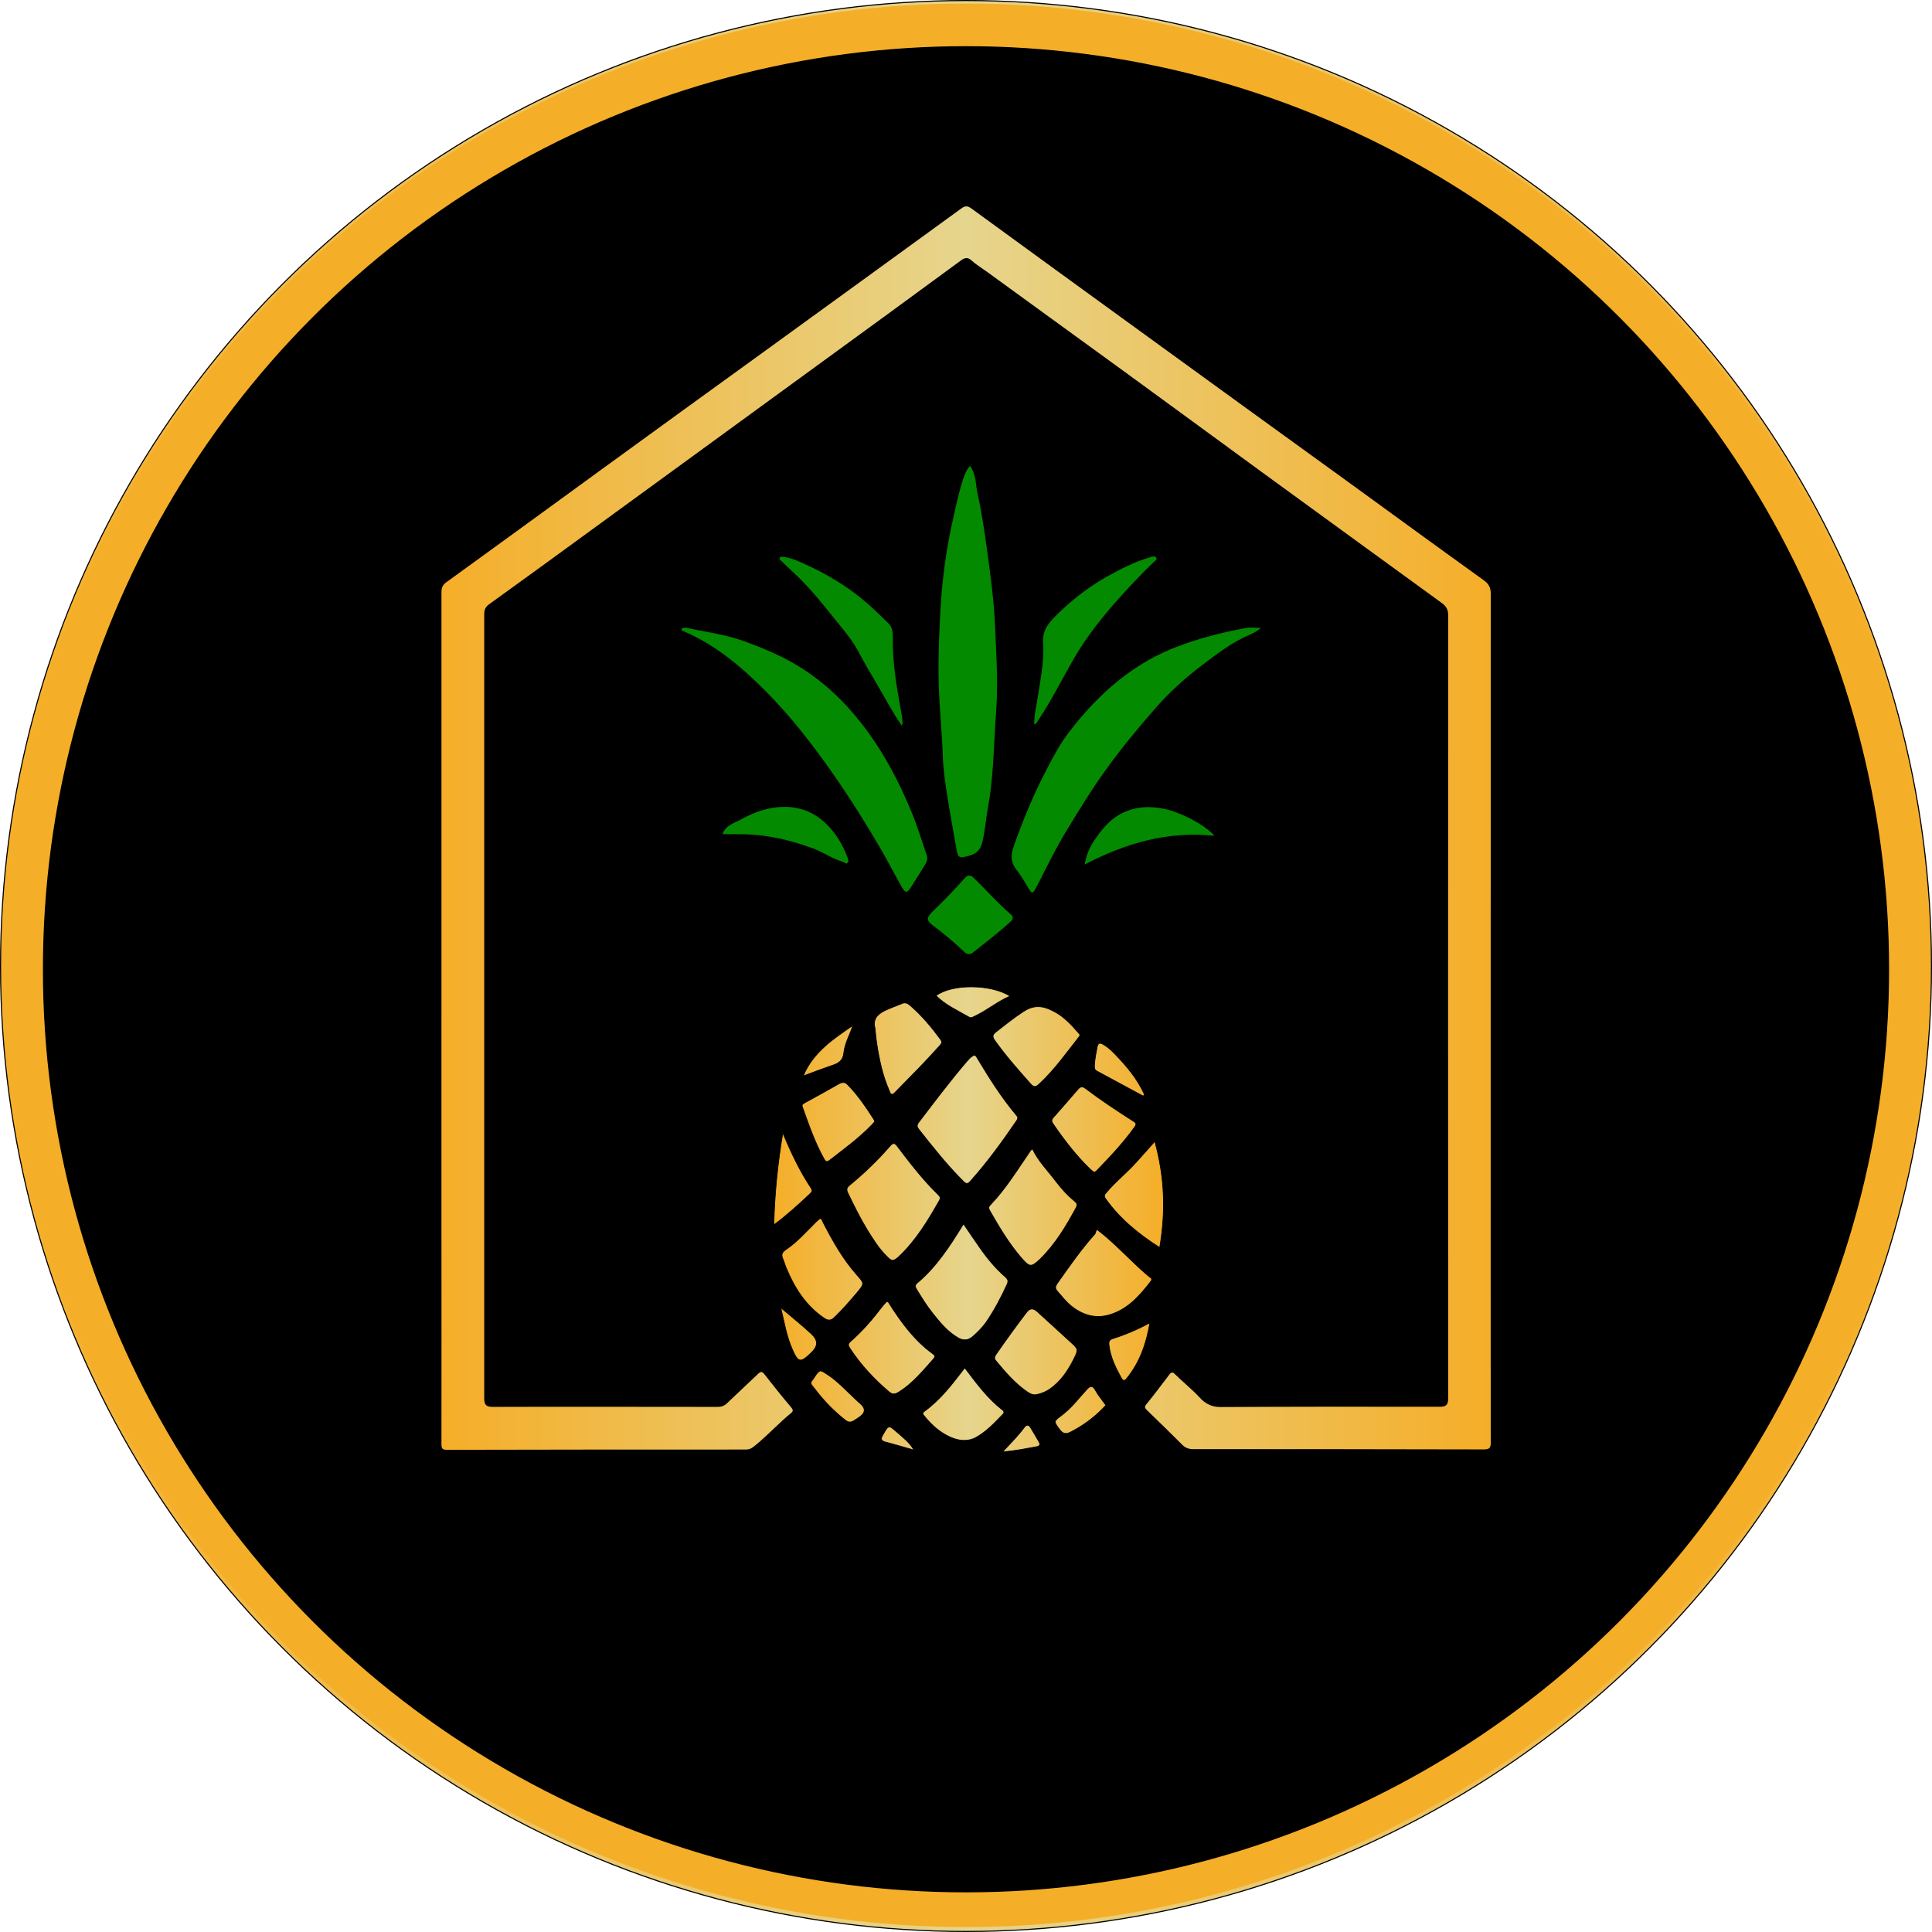 <?xml version="1.0" encoding="UTF-8"?>
<svg xmlns="http://www.w3.org/2000/svg" version="1.1" xmlns:xlink="http://www.w3.org/1999/xlink" viewBox="0 0 1418.4 1418.4">
  <defs>
    <style>
      .cls-1 {
        fill: #038a00;
      }

      .cls-1, .cls-2, .cls-3 {
        stroke-width: 0px;
      }

      .cls-4 {
        stroke: #f5ae28;
        stroke-width: 40px;
      }

      .cls-4, .cls-5, .cls-6, .cls-7, .cls-8, .cls-9 {
        stroke-miterlimit: 10;
      }

      .cls-4, .cls-9 {
        fill: none;
      }

      .cls-5, .cls-2 {
        fill: #000;
      }

      .cls-5, .cls-6, .cls-7, .cls-8, .cls-9 {
        stroke: #000;
      }

      .cls-5, .cls-6, .cls-7, .cls-9 {
        stroke-width: .8px;
      }

      .cls-2, .cls-3, .cls-10, .cls-9 {
        display: none;
      }

      .cls-6 {
        fill: url(#Gold_Gadient-2);
      }

      .cls-7 {
        fill: url(#Gold_Gadient);
      }

      .cls-3 {
        fill: #033957;
      }

      .cls-8 {
        fill: url(#Gold_Gadient-3);
        stroke-width: .5px;
      }
    </style>
    <linearGradient id="Gold_Gadient" data-name="Gold Gadient" x1=".4" y1="709.2" x2="1418" y2="709.2" gradientUnits="userSpaceOnUse">
      <stop offset="0" stop-color="#f5ae28"/>
      <stop offset=".5" stop-color="#e6d58d"/>
      <stop offset="1" stop-color="#f5ae28"/>
    </linearGradient>
    <linearGradient id="Gold_Gadient-2" data-name="Gold Gadient" x1="323.7" y1="607.8" x2="1094.7" y2="607.8" xlink:href="#Gold_Gadient"/>
    <linearGradient id="Gold_Gadient-3" data-name="Gold Gadient" x1="568.1" y1="895.2" x2="854.2" y2="895.2" xlink:href="#Gold_Gadient"/>
  </defs>
  <g id="Layer_1" data-name="Layer 1">
    <g id="Pineappole_House" data-name="Pineappole House">
      <g id="circle">
        <circle id="CVircle_Gold" data-name="CVircle Gold" class="cls-7" cx="709.2" cy="709.2" r="708.8"/>
        <circle id="Circle_Black" data-name="Circle Black" class="cls-4" cx="709.2" cy="708.7" r="686.1"/>
        <circle id="Cercle_Black" data-name="Cercle Black" class="cls-5" cx="709.2" cy="711.6" r="677.3"/>
      </g>
      <path id="House" class="cls-6" d="M323.7,746.8c0-104,0-208,0-311.9,0-3.5.8-5.7,3.8-7.8,37.8-27.3,75.4-54.8,113.1-82.2,40.7-29.6,81.4-59.1,122.2-88.6,47.5-34.5,95.1-68.9,142.6-103.5,3.1-2.3,5.1-2.2,8.1,0,41.2,30.1,82.6,60.1,123.9,90.1,50.7,36.8,101.4,73.6,152.2,110.3,33.3,24.2,66.6,48.5,100,72.5,4,2.9,5.3,5.9,5.3,10.7-.1,167-.1,333.9-.1,500.9,0,40.5,0,81,.1,121.5,0,4.7-1.3,5.7-5.8,5.7-71-.2-142-.2-213-.2-3.4,0-6-.9-8.4-3.3-8.6-8.6-17.3-17.1-26-25.5-1.6-1.6-2.1-2.7-.4-4.8,5.8-7.1,11.3-14.4,16.8-21.7,1.5-1.9,2.7-2.5,4.7-.5,5.9,5.8,12.4,11,18.1,17.1,3.9,4.3,8.5,7,15,7,53.7-.3,107.3-.3,161-.2,4.5,0,5.9-1.1,5.9-5.8-.1-191.6-.1-383.3,0-574.9,0-4.2-1.5-6.5-4.7-8.8-44.4-32.2-88.8-64.6-133.2-96.9-33.7-24.6-67.3-49.3-101.1-73.9-33.1-24.1-66.3-48.1-99.4-72.2-4-2.9-8.2-5.4-11.9-8.8-1.8-1.6-4-1.6-6.3.1-18.9,13.9-37.8,27.7-56.8,41.6-21.4,15.6-42.7,31.1-64.1,46.7-56.3,41-112.5,82-168.8,123-19,13.8-38,27.7-57.1,41.4-2.6,1.9-3.5,3.8-3.5,7,0,191.8,0,383.6,0,575.4,0,4.6.9,6.2,5.9,6.2,55-.2,110,0,165,0,2.7,0,4.7-.7,6.7-2.6,4.4-4.2,18.2-17.2,22.6-21.4,2.2-2.1,3.5-2.3,5.5.3,6.3,8.1,12.8,16.2,19.5,24.1,1.9,2.3,1.7,3.5-.5,5.2-6.6,5.1-21.2,20.3-28,25-1.9,1.3-3.5,1.5-5.4,1.5-73,0-146,0-219,.2-4,0-4.5-1.4-4.5-4.8.1-52.7,0-105.3,0-158,0-51.7,0-103.3,0-155Z"/>
      <path id="Pinapple_Leaves" data-name="Pinapple Leaves" class="cls-1" d="M708.2,348.3c-4.4,12.9-7.1,26.3-10,39.6-4.6,21.8-7.1,44-8.1,66.2-.9,18.1-1.5,36.2-.7,54.3.7,15.8,2.3,31.5,2.8,47.3.3,9.3,1.7,18.5,3.1,27.7,2,13,4.5,25.9,6.7,38.8,1.3,7.9,1.9,8.2,9.7,6,5.5-1.6,8.2-4.4,9.6-10.3,2-8.5,2.5-17.1,4.1-25.6,1.9-10.1,2.9-20.4,3.6-30.6.9-12.9,1.3-25.9,2.3-38.8,1.5-20.7.2-41.2-.7-61.8-.8-19.6-3.4-39-6.1-58.4-1.9-13.5-3.8-26.9-6.8-40.2-1.5-6.7-.9-14.1-5.6-20.4-1.8,2-2.9,4-3.7,6.2ZM500.4,461.8c-.4,1.3,1,1.4,1.9,1.8,23.4,10.1,42.5,26.3,60.2,44.2,15.7,15.8,29.5,33.1,42.6,51.2,14.1,19.5,27.1,39.8,39.3,60.5,6.2,10.4,11.7,21.2,17.7,31.8,2.6,4.5,3.8,4.5,6.6.2,3.7-5.7,7.2-11.5,10.8-17.3,1.3-2.1,1.6-4.2.8-6.6-3.6-10.2-6.6-20.6-10.7-30.5-9.5-23.3-21.2-45.4-36.6-65.3-13.4-17.3-29.1-32.1-47.9-43.4-12.3-7.4-25.5-12.8-38.9-17.7-13.9-5-28.4-6.8-42.4-9.8-1.4.2-2.9-.4-3.3,1.1ZM915.1,461c-16.4,3-32.5,7-48.1,12.7-34.5,12.4-60.8,35.7-82.6,64.4-6.2,8.1-11,17.3-15.8,26.4-9.6,18.2-17.4,37.2-24.3,56.6-2.3,6.4-2.5,11.9,2,17.5,3.7,4.6,6.5,9.9,9.7,15,1.3,2,2.4,2.2,3.6,0,4.2-7.5,7.8-15.3,11.8-22.9,3.9-7.5,7.9-14.9,12.3-22,9-14.7,17.9-29.4,28-43.3,11.4-15.9,23.8-30.9,36.7-45.6,10.5-12,22.3-22.6,35.1-32.2,10.3-7.8,20.5-15.6,32.4-20.9,3.1-1.4,6.3-2.6,9.8-5.7-4.3,0-7.5-.5-10.5,0ZM662.6,530c0-1.3-.2-2.7-.4-4-3.4-19.1-7.1-38.2-6.7-57.8,0-3.7-.4-7.7-3-10.3-6.5-6.4-13-12.8-20-18.5-12.4-10.1-26.2-18.2-40.8-24.9-5.4-2.5-10.8-5-16.8-5.7-1-.1-2.2-.2-2.5,1-.3.9.6,1.4,1.2,2,3,2.9,5.9,5.8,9,8.6,12.9,11.8,23.4,25.7,34.4,39.2,4.8,5.8,9.5,11.9,13.1,18.6,4.4,8.3,9.2,16.5,14,24.6,5.7,9.7,10.9,19.7,18,30,.4-1.7.7-2.3.6-2.9ZM761.3,530.2c10.2-15,18.2-31.3,27.3-47,9.6-16.5,21.5-31.3,34.3-45.5,7.7-8.5,15.5-16.8,23.8-24.7,1-1,3-2.1,2.2-3.5-.9-1.7-3.1-.8-4.5-.4-11.2,3.3-21.6,8.6-31.7,14.2-14.2,8-27,18.1-38.5,29.7-5.2,5.3-8.9,10.5-8.4,18.7.9,12.6-1.6,25.1-3.5,37.6-1.1,7.4-3,14.8-3.1,22.3,1.5.1,1.7-.8,2.1-1.5ZM713.7,699.8c9.7-7.8,19.6-15.2,28.7-23.6,1.7-1.6,1.4-3.4-.2-4.8-9.9-8.4-18.3-18.3-27.7-27.2-2.1-2-4.2-1.8-6,.3-7.6,8.5-15.5,16.7-23.7,24.6-5.1,5-4.8,6.7,1.1,11.1,7.7,5.7,15,12,22,18.6,1,1,2,1.7,3.8,1.7.4-.1,1.3-.2,1.9-.7ZM540.9,612.5c19.5-.4,38.1,3.7,56.4,10.5,7.5,2.8,13.9,7.6,21.6,9.7,1.1.3,2.2,2.2,3.5.6.9-1.1.2-2.6-.2-3.8-2.6-6.9-6-13.4-10.6-19.1-8.7-10.8-19.5-17.5-33.9-18-12.4-.4-23.5,3.5-33.9,9.3-4.7,2.6-10.8,3.9-13.4,10.7,4,0,7.3,0,10.6,0ZM891.6,613.6c-7.2-8.2-24.9-17.4-37.5-19.9-10.4-2.1-20.5-1.5-30.1,3.2-8.5,4.1-14.4,11.2-19.6,18.6-3.6,5.1-6.7,11-8.1,19.2,30.3-15.8,61.1-24.7,95.3-21.1Z"/>
      <path id="Pinapple_Body" data-name="Pinapple Body" class="cls-8" d="M758,843.5c4.3,9.1,11.5,16.2,17.5,24.2,3.9,5.1,8.3,10,13.4,14.1,1.6,1.3,2.3,2.5,1.2,4.7-7.3,13.5-15.1,26.6-26.1,37.5-.2.2-.5.5-.7.7-6.2,5.7-7.4,5.7-13.1-.8-9.2-10.6-16.4-22.6-23.3-34.7-.8-1.4-1.6-2.8,0-4.4,11.7-12.2,20.4-26.6,29.9-40.4.2-.2.5-.3,1.3-.8ZM710.6,778.3c-12.7,14.8-24.4,30.3-36.2,45.8-1.3,1.8-1.3,3.1,0,4.8,10.5,13.3,21,26.6,33.1,38.6,1.8,1.8,3,1.8,4.8-.2,12.5-13.9,23.4-29,33.9-44.3.9-1.3,1.5-2.5.2-4-11.1-13.1-20.2-27.7-29-42.3-.5-.8-.9-1.8-2.2-2-1.8.7-3.3,2.1-4.5,3.6ZM655.5,925.4c-2-.3-3.2-1.8-4.5-3.1-6-5.9-10.3-13-14.7-20.1-5.1-8.4-9.4-17.2-13.7-26.1-1.2-2.4-1.3-4,1.1-5.9,10.7-8.8,20.6-18.3,29.7-28.8,2.3-2.7,3.5-2.4,5.5.3,9.3,12.3,18.8,24.6,29.9,35.4,1.5,1.4,1.8,2.5.8,4.3-8.2,14.5-16.8,28.7-28.9,40.4-1.5,1.5-3.2,3-5.3,3.6ZM707.5,898.7c4,5.9,7.7,11.4,11.5,16.8,5.5,8,11.6,15.4,18.9,21.8,1.8,1.6,2.7,2.9,1.5,5.5-4.5,9.8-9.5,19.4-15.7,28.3-2.7,3.8-6,7-9.5,10.1-3.2,2.8-6.7,3.3-10.6,1.1-7.9-4.5-13.4-11.3-18.9-18.2-4.4-5.5-8-11.4-11.7-17.4-1-1.7-1.6-3,.3-4.7,13.9-11.6,23.6-26.5,33-41.7.2-.4.5-.8,1.1-1.6ZM805.5,902.7c13.7,10.5,24.8,23.3,37.7,34.2,1.1.9,3.4,1.6,1.7,3.8-8.2,10.6-17,20.7-30.5,24.6-10.5,3.1-20,0-28.3-6.8-3.7-3.1-6.6-6.9-9.8-10.5-2-2.3-1.5-3.6,0-5.9,8.7-12.3,17.3-24.7,27.4-36,1-1.1.5-2.6,1.7-3.4ZM601.7,894.6c2,0,1.9,1.6,2.4,2.5,7.1,13.7,14.6,27.2,24.9,38.8,5.7,6.4,5.7,6.5.2,13.1-5.2,6.2-10.6,12.4-16.5,18.1-2.7,2.6-4.7,2.6-7.7.6-13.5-9.2-21.7-22.2-27.8-36.9-.9-2.1-1.5-4.4-2.4-6.5-1.4-3.1-.8-4.9,2.2-6.9,8.3-5.6,14.9-13.2,22-20.2.9-.9,1.9-1.7,2.7-2.4ZM759.5,1024c-2-.1-3.7-1-5.4-2.2-9-6.2-16-14.4-22.9-22.7-1.5-1.8-1.1-3.1.1-4.8,7.2-10.4,14.6-20.6,22.2-30.6,2.8-3.7,5.1-3.3,8.1-.7,8.1,7.4,16.1,14.7,24.2,22.1,6,5.5,6.1,5.5,2.4,12.9-4.3,8.5-9.5,16.3-17.5,21.8-3.4,2.3-7.1,3.7-11.2,4.3ZM651,955.5c1.4.2,1.7,1.2,2.2,2.1,8.8,13.7,18.4,26.8,31.8,36.4,1.5,1.1,1.7,2.1.4,3.6-7.7,8.6-15,17.7-24.9,24-2.4,1.5-4.6,2.9-7.6.4-11.1-9.4-20.9-19.9-28.9-32.1-1.3-2-1.7-3.2.4-5,8.8-7.7,16.3-16.5,23.4-25.8,1-1.3,2.2-2.5,3.2-3.6ZM793,759.8c-.4.7-.7,1.3-1.1,1.8-9.2,11.7-17.9,24-28.9,34.2-2.4,2.3-3.9,2.7-6.4-.1-9.1-10.3-18.3-20.6-26.3-31.9-1.8-2.6-1.8-4,.8-6.1,6.5-5.1,13-10.3,20-14.9,8.4-5.6,15.2-4.6,24.4.7,6,3.5,10.9,8.7,15.5,13.9.7.7,1.2,1.5,1.9,2.3ZM803.4,860.7c-1.1-.8-2.1-1.4-2.9-2.2-10.4-10.1-19.2-21.5-27.4-33.5-1.2-1.7-1.2-2.9.1-4.4,6.1-7,12.3-14,18.3-21,2-2.3,3.5-2,5.7-.3,11.1,8.4,22.8,16.1,34.5,23.6,1.9,1.2,3.2,1.8,1.4,4.4-8.2,11.5-17.9,21.8-27.7,31.9-.5.6-1.3,1-1.9,1.5ZM642.4,754.8c-1.8-6.8,2.1-10.4,7.5-13,4.1-1.9,8.3-3.4,12.5-5.1,2.1-.9,3.8-.2,5.5,1.2,8.7,7.4,15.9,16.1,22.6,25.2,1.5,2,.7,3.2-.7,4.7-10.5,11.8-21.7,23-32.8,34.3-3,3.1-3.6,0-4.3-1.8-4.8-10.9-7.2-22.5-9-34.2-.6-3.8-.9-7.6-1.3-11.4ZM847.8,838c7.3,26.2,8.1,51.5,3.6,77.9-15.7-10-29.4-21.2-39.9-36.1-1.5-2.2,0-3.3,1.1-4.7,6.8-8,15-14.4,22-22.3,4.1-4.7,8.4-9.2,13.2-14.9ZM642.1,823.5c-.6.7-1.2,1.5-1.8,2.1-9.5,9.9-20.5,17.9-31.2,26.2-1.8,1.4-2.8,1.2-3.9-.6-6.9-12.2-11.4-25.4-16.1-38.5-.6-1.6.2-2.3,1.6-3,8.5-4.6,16.9-9.3,25.2-14,2.3-1.3,4.5-1.4,6.3.5,7.6,7.7,13.6,16.7,19.4,25.7.3.4.3.9.6,1.6ZM708.3,1004.2c8.6,11.4,16.7,22.4,27.6,30.9,1.7,1.3,1.3,2.4,0,3.6-5.9,6.1-11.7,12.3-19.2,16.5-6.3,3.5-13,2.6-19.2-.2-7.6-3.4-13.6-8.9-18.8-15.3-1-1.2-2-2.2,0-3.6,11.9-8.6,20.6-20.2,29.7-32ZM574.7,831.7c6.2,14.9,12.5,28.1,20.6,40.3,1.1,1.7,1.2,2.7-.4,4.2-8.3,7.9-16.8,15.6-26.8,23.1.6-22.8,2.8-44.6,6.6-67.6ZM844.2,971.1c-2.7,15.7-7.5,29.2-17,40.9-1.7,2.1-2.8,1.8-4-.4-4.2-7.6-8-15.3-9-24.1-.3-2.5.1-3.9,2.9-4.8,9-2.8,17.7-6.5,27.1-11.5ZM741.5,731.3c-9.6,4.2-17.1,10.7-26,14.8-1.4.6-2.4,1.6-4.1.6-8.3-4.8-17.2-8.7-24.2-15.7,11.6-8.8,40.1-8.6,54.2.2ZM601.8,1006.4c2,.1,3.1,1.2,4.4,1.9,8.3,5.1,14.7,12.3,21.8,18.9,1.2,1.1,2.4,2.3,3.7,3.4q5.9,5.1-.7,9.7c-7.4,5.1-7.3,5.1-14.4-1-7.4-6.3-13.8-13.4-19.6-21.1-1-1.3-2.5-2.7-1-4.4,2.1-2.5,3.3-5.7,5.9-7.3ZM811.8,1031.8c-.9,1-1.7,1.8-2.5,2.6-6.8,6.9-14.6,12.5-23.2,16.9-3.6,1.9-5.8,1.4-8.3-2-4.2-5.8-4.4-5.7,1.5-10.1,7.1-5.3,12.5-12.4,18.4-18.9,3-3.4,4.6-3.1,6.7.7,1.6,2.9,3.7,5.5,5.7,8.2.6.8,1.1,1.6,1.8,2.5ZM839.3,804.7c-11.4-6.1-22.7-12.3-34.1-18.4-1.7-.9-1.8-2.3-1.7-3.8.2-4.7,1.1-9.2,2-13.8.6-3.3,2.2-3.3,4.5-1.9,3.2,1.8,5.9,4.3,8.4,6.9,8.7,9,16.7,18.4,21.8,29.9-.3.4-.6.7-.9,1.1ZM589.7,789.9c7.3-17.4,21.9-27.1,36.4-37-2.1,6.8-5.9,13-6.6,20-.6,5.5-3.5,7.6-8,9.1-7.3,2.5-14.5,5.2-21.7,7.9ZM573.4,960.2c8.3,7,15.5,12.8,22.3,19.1,5.2,4.9,4.9,9.1-.3,14-7.8,7.5-9.4,7.2-13.8-2.9-4-9.2-5.7-18.9-8.3-30.1ZM736,1065.9c6.2-6.5,11.6-12,16.1-18.1,1.5-2,3.1-1.9,4.4.1,2.2,3.5,4.2,7.2,6.3,10.7,1.3,2.2.1,3.2-1.7,3.5-7.8,1.3-15.6,3.2-25.1,3.7ZM671,1064.6c-7-2-13.9-4.1-20.9-5.9-3.5-.9-3.6-2.4-1.9-5.3,4.2-7.3,4.1-7.4,10.5-1.8,4.5,3.9,9.2,7.6,12.3,13Z"/>
    </g>
    <path id="BRUCECARTA" class="cls-3" d="M1359,1393.1c-8.7-2.1-16.1-6.3-22.4-12.8-10.1-10.3-18.9-21.6-27-33.5-6.1-9-12.2-18.1-18.4-27.1-2.3-3.3-1.5-6.2,2.4-7.5,6.2-2,12.3-4.3,17.8-7.7,6.9-4.3,12.1-9.9,15.8-17.3,4.8-9.5,3.9-19.5,3.3-29.4-.6-9.3-3.9-18.1-10.7-25-7.4-7.5-16.5-12-26.7-14.7-14.6-3.8-29.6-4.4-44.5-4.5-22.8-.1-45.7.1-68.5-.3-8.6-.2-17.3-.9-25.9-.9-1.8,0-3.8-.4-4.8,1.7-2.3,5,1.7,10.9,7,11.3,16.9,1.5,19.4,3.8,19.5,19.4,0,22,0,44,0,66h0c0,22.8,0,45.7,0,68.5,0,7.8-2.6,11.5-9.4,13.5-2.8.8-5.9,1-8.9,1.2-13.2,1.1-24.1-1.4-28.9-17.8-1.3-4.3-3.1-8.4-4.6-12.6-5.6-16.1-11.9-32-17.3-48.2-6.9-20.4-14.4-40.7-20.8-61.3-3.9-12.4-8.5-24.5-11.5-37.1-.8-3.5-2.5-4.8-6.3-4.8-12.8.2-25.5,2-38.4.3-7.7-1-7.5-.5-5,7.1,1.8,5.4,5.1,10.9,3.6,16.8-1.8,6.9-4.5,13.5-6.9,20.2-3,8.6-5.8,17.2-8.9,25.8-2.6,6.8-4.6,13.9-7.3,20.6-2.9,7.2-5.4,14.6-8.2,21.8-6.8,17.4-12.5,35.3-18.9,53-3,8.2-8,14.6-17.3,16.1-2.5.4-3.2,2.1-3,4.4.2,1.7.6,3.3.6,4.9,0,2.5.8,3.4,3.6,3.1,14.9-1.5,29.9-.8,44.8,0,1.4,0,2.6.4,3.3-1.2,2.6-5.6-.5-11.4-6.6-11.9-7.8-.7-11-4.5-8.9-11.9,2.6-9.4,5.9-18.7,9.3-27.8,1.4-3.7,4.1-5.9,9.1-5.7,15.6.5,31.3.3,47,0,4.3,0,6.3,1.6,7.7,5.4,3.3,9.2,7.5,18.1,9.9,27.7,1.3,5.4,0,9-5.2,11.1-3.6,1.5-7.5,1.2-11.3,1.9-5.3,1-7.8,5-6,10.1.5,1.5,1.2,2.6,3.1,2.6,9.3-.4,18.6-.4,27.9-1,10-.6,20-.4,29.9-.1,15.3.4,30.6,2,45.9,1.4,10.5-.4,20.9-1.5,31.4-1.6,15.1,0,30.3.5,45.4.9,2.3,0,4.7,0,7,.3,2.8.4,5.8,1.7,6.6-2.7,1.2-6.8,0-9.7-4.8-10.3-4.4-.6-9,0-13.4-1.3-4.1-1.1-6.9-3.4-7.6-7.6-.5-3.1-1-6.3-1-9.4-.1-16.5-.1-33,0-49.5,0-1.9-1-5.2,2.1-5.2,3.7,0,8.2-2.5,11,1.7,10.5,16.1,20.9,32.2,32,47.9,6.5,9.2,12.4,18.8,19.4,27.6,2.2,2.8,3.5,7.3,8.8,7.6,19.4,1.1,38.9.1,58.4,1.7,2.5.2,5.5,1,6.1-3.1.9-5.8-.7-10.1-4.5-11.1ZM1060.5,1330.8c0,.3-.1.5-.3.8-.3.4-.8.7-1.6.8-.6.1-1.3.2-2.2.2-.3,0-.6,0-.9,0-6.5,0-13,0-19.5,0-6.5,0-13,0-19.5,0-3.9,0-5.1-1.1-3.7-5,5.9-16.4,11.5-32.9,17.5-49.2,2.2-6,2.8-12.6,6.7-19.5,2.1,5.6,3.9,10.1,5.3,14.6,2.1,6.7,4.1,13.3,6.2,20,2.1,6.7,4.1,13.3,6.4,19.9,1.5,4.4,3,8.8,4.6,13.2.5,1.3.8,2.3.9,3.1s0,.7,0,1ZM1275.7,1283.7c-5.8,12-16.1,17.6-28.3,20.6-5.5,1.4-11.2,1.3-16.9,1.2-3.7,0-4.9-1.6-4.9-5.2.1-11.2,0-22.3,0-33.5h0c0-11.2,0-22.3,0-33.5,0-3.6,1-5.1,4.8-5,7.8.2,15.7-.2,23.3,1.9,12.1,3.3,20.9,10.5,23.6,23.1,2.2,10.1,3.1,20.3-1.7,30.2ZM132.3,1393.3c-11.9-2.5-20.4-9.8-27.9-18.6-13.9-16.5-26-34.2-37.6-52.4-5.6-8.8-5.6-8.6,4.5-11.6,9.4-2.9,18.4-7.4,24.4-15.3,10.4-13.7,11-29.5,6.7-45.6-4.5-16.7-16.7-25.6-32.5-30.5-14.1-4.3-28.8-5.3-43.3-5.5-31.8-.6-63.6.2-95.4-1.2-8.1-.4-9.5,1.6-8.1,9.8.3,2,1.2,3,3.2,3.1,1.8,0,3.7-.1,5.5.1,12,1.7,17.4,2.2,17.3,18.2-.2,31.5,0,63,0,94.5,0,13.7,0,27.3,0,41,0,8.8-4.1,13.3-12.6,14.3-3,.3-6,.7-8.9.9-6.5.3-4.1,5.2-4.5,8.6-.4,4,2.1,4.8,5.4,4.5,3.8-.3,7.6-.7,11.4-.8,20.1-.4,40.2-1.3,60.4-.2,6.3.3,12.7-.4,19,.6,5.2.8,6.8-.4,7.4-5.4.6-5.2-1-7.5-5.8-7.9-2.2-.2-4.3,0-6.5-.1-10-.4-16-6.2-15.4-16,.5-8.1.1-16.3.1-24.5,0-9.3,0-18.7,0-28,0-1.4-.4-3.1,1.1-4.1,2.5-1.7,11-.1,12.7,2.5,3.8,5.6,7.5,11.3,11.3,16.9,6.6,9.9,13.3,19.8,19.8,29.8,6.4,9.9,14.1,18.8,20.1,29,1.7,2.9,3.7,7.2,7.9,6.8,4.1-.4,7.9.2,11.9.3,15.5.4,31-.7,46.4,1,2.5.3,5.9,1.2,6.6-3.2,1-7.1.2-9.8-4.5-10.8ZM48,1286.2c-6.1,11-16.4,15.7-27.9,18.2-5.1,1.1-10.5,1.4-15.9,1.3-4.1,0-5.6-1.1-5.5-5.4.3-11.2,0-22.3,0-33.5,0-11,.2-22,0-33,0-4.2,1.4-5.4,5.5-5.3,9.8.2,19.6-.2,28.8,4.1,9.8,4.5,15.9,11.7,18.1,22.6,2.2,10.8,2.4,21.1-3.2,31ZM-85,1349c-1.1-17.5-10.6-28.9-25.5-36.2-8.5-4.2-17.6-7.4-28.8-7.6,4.3-2.2,7.4-2.9,10.6-3.8,10.7-2.9,20.5-7.4,27.7-16.3,8.9-11,10.3-23.6,7.6-36.8-2.1-10.1-7.4-18.4-16.7-23.6-14.9-8.4-31.4-10.6-48-11-38.1-.8-76.3.6-114.4-1.3-6.8-.3-6.7,0-6.8,7-.1,4.6,1.7,5.9,6.1,6,16.5.3,20,4.1,20,20.6,0,39.1,0,78.3,0,117.4,0,5.8,0,11.7,0,17.5-.2,6.5-3.7,10.4-10.2,11.6-3.4.6-6.9,1.3-10.4,1.4-4.9.1-5.9,2.4-5.8,7,0,5.3,2,6.8,7.1,6.4,19.9-1.4,39.9-2,59.8-1.9,23.3,0,46.6.1,70-.2,12.3-.2,23.5-3.5,34.1-10.4,16.9-11,24.9-25.7,23.6-45.9ZM-203.1,1263.7h0c0-10,0-20,0-30,0-3.8,1.3-5.4,5.2-5.3,9.3.3,18.6,0,27.9,1,19.1,2.2,31.8,23.9,26.6,43.2-4.8,17.5-21,24.2-36.9,25.7-6.1.6-12.3,0-18.5.3-3.3,0-4.4-1.3-4.3-4.5.1-10.2,0-20.3,0-30.5ZM-141.9,1372.5c-5.7,11.2-16.3,14.8-27.7,17.1-5.9,1.2-11.9,1.1-16.4,1.1-5.1,0-8.8,0-12.5,0-3.5.1-4.7-1.5-4.7-4.8,0-22.5,0-45,0-67.4,0-2.9.6-4.9,4.1-4.9,10.8.1,21.6,0,32.2,2.5,6.8,1.6,12.8,4.5,18.4,8.5,4.9,3.5,7.4,8.8,8.9,14,3.3,11.4,3.1,23.1-2.4,34ZM590.7,1351.6c0,11.5,0,23,0,34.5,0,3,.7,4.7,4.2,4.6,19.8-.5,39.6,1.2,59.3-1.9,12.1-1.9,21.5-7.9,28.5-18,2.9-4.1,4.7-8.7,7-13.1,1.8-3.4,3.9-4,7.3-3,8.9,2.7,8.6,2.6,6.9,11.6-2.1,11.1-3.6,22.3-5.1,33.4-.5,4-1.9,7.2-6.3,6.5-5.9-1-11.6.2-17.4.2-47.6,0-95.3,0-142.9.2-4.3,0-8.6.5-12.9.8-2.9.2-4.8-1.1-4.3-4,.5-3.2-2.5-7.9,3.2-9,3.9-.8,8-.6,11.9-1.4,6.4-1.2,9.4-4.7,9.9-11.2.2-2.3.1-4.7.1-7,0-43,0-86,0-128.9,0-1.2,0-2.3,0-3.5-.3-12-4.1-16-16.1-16.7-1.7-.1-3.3-.2-5,0-3.1.2-4.2-1.3-4-4.2,0-1.2,0-2.3,0-3.5-.5-4.2,1.3-5.5,5.4-5.4,18.3.5,36.6,1,54.9,1.1,17.5.2,35,.6,52.5-.3,17.2-.8,34.3-.4,51.4-.8,6-.1,6.3.7,6.8,6.5,1,10.6.7,21.3,1.1,31.9.2,4.2-.9,5.7-5.5,5.9-6.6.3-10.8-.7-13.1-8.1-4.5-14-16.2-18.7-29.7-20.4-14.4-1.8-28.9-.6-43.4-1-3.1,0-4.5.9-4.5,4.2,0,21,0,42,0,63,0,2.6.8,4,3.7,4,12.6-.2,25.2.2,37.9-1.6,8.8-1.3,15.8-8.5,16.5-17.8.2-1.9-.4-4.6,2-5.1,3.5-.7,7.2-1.5,10.8-.3,1.5.5,1.2,2.3,1.2,3.6,0,18.7,0,37.3,0,56,0,3.3-1.3,4.5-4.4,4.3-1.8-.1-3.7-.1-5.5,0-2.7,0-3.7-1.3-4-3.9-1.6-12.6-5.8-17.2-18.1-19.5-12.2-2.3-24.6-1.2-36.9-1.4-3.3,0-3.2,2.2-3.2,4.5,0,11.5,0,23,0,34.5ZM146.9,1298c0-20.5,0-37.2,0-53.8,0-14-3.8-17.9-17.9-18.7-7.1-.4-8-1.7-6.8-8.6.6-3.6,2.3-4.5,5.8-4.3,24.3,1.3,48.6,1.2,72.9.9,5.3,0,10.6-.5,15.9-.9,4.2-.3,5.3,2.1,4.9,5.6-.3,3,1.8,7.4-4.3,7.5-4.1,0-8.5.2-12.3,1.5-8.4,2.9-8.2,10.6-8.2,17.5-.2,33.3,0,66.6,0,100,0,5.2.6,10.3,1.8,15.3,5.2,22.6,21.4,31.4,42.6,30.3,8.7-.5,17.2-2.2,24.3-7.8,10.9-8.6,14.4-20.7,16.4-33.6,1.2-8.1.9-16.3.9-24.4,0-27,0-54,0-81,0-13.3-4.4-18-17.5-17.8-6.4,0-5.3-3.5-5.5-7.4-.3-4.3,1.1-6.3,5.6-5.7,11.3,1.5,22.6,1.1,33.9,1,6.1,0,12.3-.5,18.4-.9,5.4-.4,4.4,3.8,4.9,6.8.6,3.4-.4,5.6-4.5,6-17.4,1.7-19.3,3.9-19.3,21.3,0,33.3.8,66.7-.5,99.9-.8,20.6-7.9,39.4-26.4,51.8-9.3,6.2-19.8,9.2-30.7,10.7-17.3,2.4-34.7,2.1-51.5-2.8-25-7.3-38.6-24.9-41.9-50.3-2.6-20.5-.3-41.3-1-58ZM1692.6,1393.6c-6.5-1.2-11.5-4.3-13.9-10.7-8.1-21-14.9-42.5-22.7-63.7-5.1-13.8-9.6-27.8-14.6-41.6-7.1-19.8-14.2-39.7-19.1-60.2-.8-3.5-2.8-5.4-6.8-4.9-4.6.6-9.3.8-13.9,1-8.8.5-17.6-.3-26.4-.9-3.5-.3-5.1.9-3.6,4.7.9,2.3,1.9,4.6,2.5,7.1,1,4.4,3.7,8.6,1.9,13.5-4.3,11.7-8.5,23.3-12.7,35-6.6,18.4-13.1,36.8-19.6,55.2-5,14.3-9.7,28.7-15,42.8-3.9,10.2-6.9,21.4-20.6,23.8-4.2.7-1.8,6-2,9.2-.2,2.9,2.3,2.7,4.3,2.7,7.2,0,14.3,0,21.5,0,0,0,0,0,0,0,6.5,0,13,0,19.5,0,6.6,0,7.1-.7,7.4-7.3.3-5.6-3.8-4.9-6.9-5.5-9.8-1.9-11.9-5.9-8.6-15.2,2.7-7.8,6.3-15.3,8.1-23.5.8-3.8,2.7-6.5,7.7-6.9,4.9-.3,9.6.3,14.4.3,12.2-.1,24.3,0,36.5,0,1.8,0,4-.7,5,2,3.3,9.4,7,18.6,10,28.2,3,9.6,0,13.6-9.9,14.9-1.1.2-2.3.3-3.5.1-8.3-1.1-9,4.4-7.7,10.4.5,2.5,1.6,3.1,4.1,3,28.5-1,56.9-1.3,85.4.2,1.3,0,2.7.3,3.7-.9,3-3.4.3-11.9-4.2-12.7ZM1604.6,1332.6c-13.6,0-27.3,0-40.9,0-4.2,0-4.2-2-3.1-5.1,6-16.8,12-33.7,17.9-50.5,2-5.6,3.6-11.3,5.4-16.9.5,0,.9,0,1.4,0,3,9.1,6.2,18.1,9.1,27.2,4.4,13.7,8.5,27.5,13.1,41.2,1.3,3.7.1,4.1-2.8,4.1ZM842.6,1305.5c.2,10.8-.2,18.6,1.1,26.4,2.7,15.9,7.6,31,19.3,42.6,7.7,7.7,17.6,11.8,28.5,13.1,20.9,2.5,38-4.8,52.1-20.1,3.7-4,7.6-8,10.4-12.7,2.6-4.3,5.6-2.7,8.9-.9,3.6,2,4.7,4.1,2.5,8-10.8,19.3-25.8,34.1-46.7,41.9-27,10.1-53.9,9-80.5-2.7-16.4-7.2-29.2-18.9-38.1-33.9-7.7-12.9-12.3-27.3-13.5-42.8-1-13.1-.6-25.9,2.2-38.6,1.4-6.5,3.5-12.8,6.3-18.9,9.9-21.7,26.1-37.1,47.3-47.7,12.9-6.4,26.7-8.8,40.9-9.8,21.6-1.5,41.4,3.8,60.1,14.4,1.1.7,2.5,1,3.7,1.6,7.8,4.1,13.5,8.7,12.3,19.4-.8,7.6.4,15.6.6,23.4,0,3.4-1.2,4.5-4.5,3.8-5.4-1.1-10.9-1.1-16.4,0-3,.6-5.2.2-5.6-3.5-1-8.3-3.4-16.4-6.9-23.8-4.9-10.3-13-17.9-24.5-20-13.7-2.5-26.7-.2-36.9,10.2-9,9.2-14.9,20.5-18,32.9-3.3,13.2-5.6,26.7-4.4,37.6ZM430.7,1209.3c24.7-.3,46.6,8,67,21.3,4.8,3.1,4.5,8,4.8,12.4.5,8.5.2,17,.4,25.5,0,4.1-2.2,4.3-5.2,3.6-5.5-1.2-11-1.2-16.4-.2-3.8.7-4.7-.9-5.3-3.9-1.6-8.2-3.5-16.2-7.3-23.7-4.8-9.4-11.9-16.7-22-19-11-2.5-22.3-2.1-32.6,4.7-16.7,11.1-22.5,28.2-26.2,46.3-2.5,12.4-3.9,25-3,37.7,1.1,17.3,3.3,34.2,12.6,49.6,8.4,14,20.2,21.7,35.8,23.8,24.1,3.1,43.1-6.3,57.7-25.2,1.8-2.4,4-4.6,5.4-7.2,2.5-4.6,6-3.4,9.3-1.7,3.5,1.9,4.9,4.9,2.5,8.7-7.4,11.4-15.1,22.5-26.5,30.6-14.5,10.2-30.4,15.4-48,17.1-11,1-21.8.7-32.2-1.8-18.4-4.4-35.2-12.2-48-27.2-7.7-8.9-14-18.5-18.2-29.4-5.8-15.1-7.2-30.9-6.4-47,1.6-28.8,13-52.9,35.2-71.5,19.2-16.2,41.7-23.4,66.7-23.6ZM1467.7,1307c0,23.8,0,47.6,0,71.5,0,9.9,4.5,14.5,14.5,15.1,3.2.2,6.3.3,9.4.9,5.8,1.1,3.4,5.9,3.8,9.3.4,3.2-2,3.8-4.6,3.5-20.8-1.9-41.6-.8-62.4-.9-11,0-22-.7-32.9,1-3.2.5-5.2-.6-4.8-4.3.1-1.7.1-3.3,0-5-.2-3.2,1.4-4.5,4.5-4.5,4,0,8,.3,11.9-.6,6.9-1.5,9.4-4.5,10.4-13.1.3-2.1.2-4.3.2-6.5,0-46,0-91.9,0-137.9,0-6-.9-7-7-6.8-7.8.3-15.6.8-23.1,3.2-11.5,3.6-16.6,12.6-19.8,23.1-2,6.7-8.7,10.3-15.1,7.3-1.9-.9-2-2.5-1.8-4.2,1.7-13.1.3-26.3,1.6-39.4.5-4.7,1.8-6.3,6.5-6.2,44.1,1.4,88.2,1.5,132.4,1,11.8-.1,23.6-.9,35.4-.9,4.1,0,5.5,1.5,5.8,5.5.9,11.1.9,22.3,1,33.4,0,.7,0,1.3,0,2,.2,2.9,3.1,6.7-.4,8.6-3.4,1.8-7.8.5-11.8.4-1.6,0-2-1.7-2.3-2.9-1.3-4.8-3.3-9.4-5.8-13.7-4.2-7.5-9.9-13.6-18.9-14.9-7.2-1.1-14.5-1.5-21.8-2.1-4.4-.4-5.2,2.1-5.2,5.9,0,24.2,0,48.3,0,72.5h0Z"/>
  </g>
  <g id="Layer_2" data-name="Layer 2" class="cls-10">
    <path class="cls-3" d="M-1.1,1266.8c0-11,.1-22,0-33,.2,11,0,22,0,33,0,11.2.2,22.3,0,33.5.3-11.2,0-22.3,0-33.5Z"/>
    <path class="cls-3" d="M1058.7,1332.4c-.6.1-1.3.2-2.2.2.9,0,1.6,0,2.2-.2Z"/>
    <path class="cls-3" d="M1055.5,1332.6c.3,0,.6,0,.9,0-.3,0-.6,0-.9,0h0Z"/>
    <rect class="cls-9" x="-544.4" y="-72.1" width="2494.9" height="1822.3"/>
    <path class="cls-2" d="M702.8,1458.5c-339.8,0-679.6,0-1019.4,0-3.7,0-4.6-.8-4.6-4.6,0-442.9,0-885.9,0-1328.8,0-3.7.8-4.6,4.6-4.6,679.6,0,1359.2,0,2038.8,0,3.7,0,4.6.8,4.6,4.6,0,442.9,0,885.9,0,1328.8,0,3.7-.8,4.6-4.6,4.6-339.8-.1-679.6,0-1019.4,0ZM323.7,746.8c0,51.7,0,103.3,0,155,0,52.7,0,105.3,0,158,0,3.5.4,4.8,4.5,4.8,73-.2,146-.1,219-.2,1.9,0,3.5-.2,5.4-1.5,6.9-4.8,12.5-11,19-16,2.2-1.7,2.4-2.9.5-5.2-6.6-7.9-13.1-15.9-19.5-24.1-2-2.6-3.4-2.3-5.5-.3-4.4,4.2-9.2,8.2-13.6,12.4-2,1.9-4,2.6-6.7,2.6-55,0-110-.2-165,0-5,0-5.9-1.5-5.9-6.2.1-191.8.1-383.6,0-575.4,0-3.2.9-5.2,3.5-7,19.1-13.7,38.1-27.6,57.1-41.4,56.3-41,112.5-82,168.8-123,21.4-15.6,42.7-31.1,64.1-46.7,19-13.8,37.9-27.6,56.8-41.6,2.3-1.7,4.5-1.7,6.3-.1,3.7,3.4,7.9,5.9,11.9,8.8,33.1,24.1,66.3,48.1,99.4,72.2,33.7,24.6,67.4,49.3,101.1,73.9,44.3,32.4,88.7,64.7,133.2,96.9,3.3,2.4,4.7,4.7,4.7,8.8-.1,191.6-.1,383.3,0,574.9,0,4.7-1.4,5.8-5.9,5.8-53.7,0-107.3-.1-161,.2-6.6,0-11.1-2.7-15-7-5.7-6.1-12.1-11.3-18.1-17.1-2-2-3.3-1.4-4.7.5-5.5,7.3-11.1,14.6-16.8,21.7-1.7,2.1-1.2,3.3.4,4.8,8.7,8.5,17.4,16.9,26,25.5,2.4,2.4,4.9,3.3,8.4,3.3,71,0,142,0,213,.2,4.5,0,5.8-1,5.8-5.7-.2-40.5-.1-81-.1-121.5,0-167,0-333.9.1-500.9,0-4.8-1.3-7.8-5.3-10.7-33.4-24-66.7-48.3-100-72.5-50.7-36.8-101.4-73.6-152.2-110.3-41.3-30-82.6-60-123.9-90.1-3-2.2-5-2.3-8.1,0-47.5,34.6-95,69-142.6,103.5-40.7,29.5-81.5,59-122.2,88.6-37.7,27.4-75.3,54.9-113.1,82.2-3,2.1-3.8,4.3-3.8,7.8,0,104,0,208,0,311.9ZM1175.8,1311h0c0,22.8,0,45.7,0,68.5,0,7.8-2.6,11.5-9.4,13.5-2.8.8-5.9,1-8.9,1.2-13.2,1.1-24.1-1.4-28.9-17.8-1.3-4.3-3.1-8.4-4.6-12.6-5.6-16.1-11.9-32-17.3-48.2-6.9-20.4-14.4-40.7-20.8-61.3-3.9-12.4-8.5-24.5-11.5-37.1-.8-3.5-2.5-4.8-6.3-4.8-12.8.2-25.5,2-38.4.3-7.7-1-7.5-.5-5,7.1,1.8,5.4,5.1,10.9,3.6,16.8-1.8,6.9-4.5,13.5-6.9,20.2-3,8.6-5.8,17.2-8.9,25.8-2.6,6.8-4.6,13.9-7.3,20.6-2.9,7.2-5.4,14.6-8.2,21.8-6.8,17.4-12.5,35.3-18.9,53-3,8.2-8,14.6-17.3,16.1-2.5.4-3.2,2.1-3,4.4.2,1.7.6,3.3.6,4.9,0,2.5.8,3.4,3.6,3.1,14.9-1.5,29.9-.8,44.8,0,1.4,0,2.6.4,3.3-1.2,2.6-5.6-.5-11.4-6.6-11.9-7.8-.7-11-4.5-8.9-11.9,2.6-9.4,5.9-18.7,9.3-27.8,1.4-3.7,4.1-5.9,9.1-5.7,15.6.5,31.3.3,47,0,4.3,0,6.3,1.6,7.7,5.4,3.3,9.2,7.5,18.1,9.9,27.7,1.3,5.4,0,9-5.2,11.1-3.6,1.5-7.5,1.2-11.3,1.9-5.3,1-7.8,5-6,10.1.5,1.5,1.2,2.6,3.1,2.6,9.3-.4,18.6-.4,27.9-1,10-.6,20-.4,29.9-.1,15.3.4,30.6,2,45.9,1.4,10.5-.4,20.9-1.5,31.4-1.6,15.1,0,30.3.5,45.4.9,2.3,0,4.7,0,7,.3,2.8.4,5.8,1.7,6.6-2.7,1.2-6.8,0-9.7-4.8-10.3-4.4-.6-9,0-13.4-1.3-4.1-1.1-6.9-3.4-7.6-7.6-.5-3.1-1-6.3-1-9.4-.1-16.5-.1-33,0-49.5,0-1.9-1-5.2,2.1-5.2,3.7,0,8.2-2.5,11,1.7,10.5,16.1,20.9,32.2,32,47.9,6.5,9.2,12.4,18.8,19.4,27.6,2.2,2.8,3.5,7.3,8.8,7.6,19.4,1.1,38.9.1,58.4,1.7,2.5.2,5.5,1,6.1-3.1.9-5.8-.7-10.1-4.5-11.1-8.7-2.1-16.1-6.3-22.4-12.8-10.1-10.3-18.9-21.6-27-33.5-6.1-9-12.2-18.1-18.4-27.1-2.3-3.3-1.5-6.2,2.4-7.5,6.2-2,12.3-4.3,17.8-7.7,6.9-4.3,12.1-9.9,15.8-17.3,4.8-9.5,3.9-19.5,3.3-29.4-.6-9.3-3.9-18.1-10.7-25-7.4-7.5-16.5-12-26.7-14.7-14.6-3.8-29.6-4.4-44.5-4.5-22.8-.1-45.7.1-68.5-.3-8.6-.2-17.3-.9-25.9-.9-1.8,0-3.8-.4-4.8,1.7-2.3,5,1.7,10.9,7,11.3,16.9,1.5,19.4,3.8,19.5,19.4,0,22,0,44,0,66ZM-1.1,1353.1c0-9.3,0-18.7,0-28,0-1.4-.4-3.1,1.1-4.1,2.5-1.7,11-.1,12.7,2.5,3.8,5.6,7.5,11.3,11.3,16.9,6.6,9.9,13.3,19.8,19.8,29.8,6.4,9.9,14.1,18.8,20.1,29,1.7,2.9,3.7,7.2,7.9,6.8,4.1-.4,7.9.2,11.9.3,15.5.4,31-.7,46.4,1,2.5.3,5.9,1.2,6.6-3.2,1-7.1.2-9.8-4.5-10.8-11.9-2.5-20.4-9.8-27.9-18.6-13.9-16.5-26-34.2-37.6-52.4-5.6-8.8-5.6-8.6,4.5-11.6,9.4-2.9,18.4-7.4,24.4-15.3,10.4-13.7,11-29.5,6.7-45.6-4.5-16.7-16.7-25.6-32.5-30.5-14.1-4.3-28.8-5.3-43.3-5.5-31.8-.6-63.6.2-95.4-1.2-8.1-.4-9.5,1.6-8.1,9.8.3,2,1.2,3,3.2,3.1,1.8,0,3.7-.1,5.5.1,12,1.7,17.4,2.2,17.3,18.2-.2,31.5,0,63,0,94.5,0,13.7,0,27.3,0,41,0,8.8-4.1,13.3-12.6,14.3-3,.3-6,.7-8.9.9-6.5.3-4.1,5.2-4.5,8.6-.4,4,2.1,4.8,5.4,4.5,3.8-.3,7.6-.7,11.4-.8,20.1-.4,40.2-1.3,60.4-.2,6.3.3,12.7-.4,19,.6,5.2.8,6.8-.4,7.4-5.4.6-5.2-1-7.5-5.8-7.9-2.2-.2-4.3,0-6.5-.1-10-.4-16-6.2-15.4-16,.5-8.1.1-16.3.1-24.5ZM-139.3,1305.2c4.3-2.2,7.4-2.9,10.6-3.8,10.7-2.9,20.5-7.4,27.7-16.3,8.9-11,10.3-23.6,7.6-36.8-2.1-10.1-7.4-18.4-16.7-23.6-14.9-8.4-31.4-10.6-48-11-38.1-.8-76.3.6-114.4-1.3-6.8-.3-6.7,0-6.8,7-.1,4.6,1.7,5.9,6.1,6,16.5.3,20,4.1,20,20.6,0,39.1,0,78.3,0,117.4,0,5.8,0,11.7,0,17.5-.2,6.5-3.7,10.4-10.2,11.6-3.4.6-6.9,1.3-10.4,1.4-4.9.1-5.9,2.4-5.8,7,0,5.3,2,6.8,7.1,6.4,19.9-1.4,39.9-2,59.8-1.9,23.3,0,46.6.1,70-.2,12.3-.2,23.5-3.5,34.1-10.4,16.9-11,24.9-25.7,23.6-45.9-1.1-17.5-10.6-28.9-25.5-36.2-8.5-4.2-17.6-7.4-28.8-7.6ZM590.7,1351.6c0-11.5,0-23,0-34.5,0-2.2-.1-4.5,3.2-4.5,12.3.2,24.7-.9,36.9,1.4,12.4,2.3,16.5,6.8,18.1,19.5.3,2.6,1.3,4,4,3.9,1.8,0,3.7,0,5.5,0,3.2.2,4.4-1,4.4-4.3-.1-18.7,0-37.3,0-56,0-1.3.3-3-1.2-3.6-3.6-1.2-7.3-.4-10.8.3-2.4.5-1.9,3.2-2,5.1-.7,9.2-7.7,16.5-16.5,17.8-12.6,1.8-25.2,1.4-37.9,1.6-2.9,0-3.7-1.3-3.7-4,0-21,0-42,0-63,0-3.4,1.4-4.3,4.5-4.2,14.5.4,29-.8,43.4,1,13.4,1.7,25.2,6.3,29.7,20.4,2.3,7.4,6.6,8.4,13.1,8.1,4.5-.2,5.7-1.7,5.5-5.9-.4-10.6-.1-21.3-1.1-31.9-.5-5.8-.9-6.6-6.8-6.5-17.1.4-34.3,0-51.4.8-17.5.9-35,.4-52.5.3-18.3-.2-36.6-.6-54.9-1.1-4.1-.1-5.9,1.2-5.4,5.4.1,1.2.1,2.3,0,3.5-.2,2.9,1,4.4,4,4.2,1.7-.1,3.3,0,5,0,12,.7,15.9,4.8,16.1,16.7,0,1.2,0,2.3,0,3.5,0,43,0,86,0,128.9,0,2.3,0,4.7-.1,7-.5,6.5-3.5,10-9.9,11.2-3.9.7-8,.6-11.9,1.4-5.7,1.1-2.7,5.9-3.2,9-.5,2.9,1.4,4.2,4.3,4,4.3-.3,8.6-.8,12.9-.8,47.6-.1,95.3-.3,142.9-.2,5.8,0,11.5-1.2,17.4-.2,4.4.7,5.7-2.5,6.3-6.5,1.5-11.2,3.1-22.4,5.1-33.4,1.7-9,2-8.9-6.9-11.6-3.4-1-5.5-.4-7.3,3-2.3,4.4-4.1,9-7,13.1-7,10.1-16.4,16.1-28.5,18-19.7,3.1-39.6,1.5-59.3,1.9-3.5,0-4.2-1.6-4.2-4.6,0-11.5,0-23,0-34.5ZM146.9,1298c.7,16.8-1.6,37.5,1,58,3.2,25.4,16.8,43,41.9,50.3,16.8,4.9,34.2,5.2,51.5,2.8,10.9-1.5,21.4-4.5,30.7-10.7,18.5-12.3,25.6-31.2,26.4-51.8,1.3-33.3.4-66.6.5-99.9,0-17.4,1.9-19.6,19.3-21.3,4.1-.4,5.1-2.6,4.5-6-.5-3,.5-7.2-4.9-6.8-6.1.4-12.3.9-18.4.9-11.3,0-22.6.5-33.9-1-4.5-.6-5.9,1.4-5.6,5.7.2,3.8-.8,7.5,5.5,7.4,13.2-.2,17.5,4.6,17.5,17.8,0,27,0,54,0,81,0,8.1.3,16.3-.9,24.4-2,12.9-5.5,25-16.4,33.6-7.1,5.6-15.6,7.4-24.3,7.8-21.2,1.1-37.4-7.7-42.6-30.3-1.2-5-1.8-10.1-1.8-15.3,0-33.3,0-66.6,0-100,0-6.9-.1-14.6,8.2-17.5,3.8-1.3,8.2-1.5,12.3-1.5,6.1,0,4-4.5,4.3-7.5.3-3.5-.7-5.9-4.9-5.6-5.3.4-10.6.9-15.9.9-24.3.3-48.6.4-72.9-.9-3.5-.2-5.2.7-5.8,4.3-1.2,6.9-.3,8.2,6.8,8.6,14.1.8,17.9,4.7,17.9,18.7,0,16.7,0,33.3,0,53.8ZM1531.8,1406.5s0,0,0,0c6.5,0,13,0,19.5,0,6.6,0,7.1-.7,7.4-7.3.3-5.6-3.8-4.9-6.9-5.5-9.8-1.9-11.9-5.9-8.6-15.2,2.7-7.8,6.3-15.3,8.1-23.5.8-3.8,2.7-6.5,7.7-6.9,4.9-.3,9.6.3,14.4.3,12.2-.1,24.3,0,36.5,0,1.8,0,4-.7,5,2,3.3,9.4,7,18.6,10,28.2,3,9.6,0,13.6-9.9,14.9-1.1.2-2.3.3-3.5.1-8.3-1.1-9,4.4-7.7,10.4.5,2.5,1.6,3.1,4.1,3,28.5-1,56.9-1.3,85.4.2,1.3,0,2.7.3,3.7-.9,3-3.4.3-11.9-4.2-12.7-6.5-1.2-11.5-4.3-13.9-10.7-8.1-21-14.9-42.5-22.7-63.7-5.1-13.8-9.6-27.8-14.6-41.6-7.1-19.8-14.2-39.7-19.1-60.2-.8-3.5-2.8-5.4-6.8-4.9-4.6.6-9.3.8-13.9,1-8.8.5-17.6-.3-26.4-.9-3.5-.3-5.1.9-3.6,4.7.9,2.3,1.9,4.6,2.5,7.1,1,4.4,3.7,8.6,1.9,13.5-4.3,11.7-8.5,23.3-12.7,35-6.6,18.4-13.1,36.8-19.6,55.2-5,14.3-9.7,28.7-15,42.8-3.9,10.2-6.9,21.4-20.6,23.8-4.2.7-1.8,6-2,9.2-.2,2.9,2.3,2.7,4.3,2.7,7.2,0,14.3,0,21.5,0ZM842.6,1305.5c-1.1-10.8,1.2-24.3,4.4-37.6,3-12.4,8.9-23.7,18-32.9,10.2-10.4,23.2-12.6,36.9-10.2,11.6,2.1,19.7,9.8,24.5,20,3.5,7.4,6,15.5,6.9,23.8.4,3.7,2.6,4.1,5.6,3.5,5.4-1.1,10.9-1.1,16.4,0,3.3.6,4.6-.4,4.5-3.8-.2-7.8-1.4-15.8-.6-23.4,1.2-10.7-4.5-15.3-12.3-19.4-1.2-.6-2.5-.9-3.7-1.6-18.6-10.6-38.5-15.9-60.1-14.4-14.2,1-28,3.4-40.9,9.8-21.1,10.6-37.3,26-47.3,47.7-2.8,6.1-4.8,12.4-6.3,18.9-2.8,12.7-3.2,25.6-2.2,38.6,1.2,15.4,5.8,29.9,13.5,42.8,9,15,21.7,26.7,38.1,33.9,26.5,11.6,53.4,12.7,80.5,2.7,20.9-7.8,35.9-22.6,46.7-41.9,2.2-3.8,1.1-6-2.5-8-3.3-1.8-6.3-3.4-8.9.9-2.9,4.7-6.7,8.7-10.4,12.7-14.1,15.3-31.2,22.6-52.1,20.1-10.9-1.3-20.8-5.4-28.5-13.1-11.7-11.7-16.6-26.7-19.3-42.6-1.3-7.8-.9-15.6-1.1-26.4ZM430.7,1209.3c-24.9.2-47.4,7.5-66.7,23.6-22.2,18.6-33.6,42.7-35.2,71.5-.9,16.1.6,31.9,6.4,47,4.2,10.9,10.5,20.5,18.2,29.4,12.9,15,29.6,22.8,48,27.2,10.4,2.5,21.2,2.8,32.2,1.8,17.6-1.6,33.5-6.9,48-17.1,11.5-8.1,19.1-19.1,26.5-30.6,2.5-3.8,1.1-6.8-2.5-8.7-3.3-1.8-6.8-3-9.3,1.7-1.4,2.6-3.6,4.8-5.4,7.2-14.6,18.9-33.6,28.3-57.7,25.2-15.6-2-27.5-9.8-35.8-23.8-9.3-15.5-11.4-32.3-12.6-49.6-.8-12.7.5-25.3,3-37.7,3.7-18.1,9.5-35.2,26.2-46.3,10.3-6.8,21.5-7.2,32.6-4.7,10.1,2.3,17.2,9.6,22,19,3.8,7.5,5.7,15.6,7.3,23.7.6,3,1.5,4.6,5.3,3.9,5.4-1,10.9-1,16.4.2,3,.7,5.3.5,5.2-3.6-.2-8.5.2-17-.4-25.5-.3-4.4,0-9.3-4.8-12.4-20.4-13.3-42.2-21.6-67-21.3ZM1462.7,1307h0c0-24.2,0-48.3,0-72.5,0-3.8.8-6.3,5.2-5.9,7.3.6,14.6,1,21.8,2.1,9,1.4,14.7,7.4,18.9,14.9,2.4,4.3,4.5,8.9,5.8,13.7.3,1.3.7,2.9,2.3,2.9,4,.1,8.4,1.4,11.8-.4,3.5-1.9.6-5.6.4-8.6,0-.7,0-1.3,0-2-.1-11.1-.2-22.3-1-33.4-.3-4-1.8-5.5-5.8-5.5-11.8,0-23.6.8-35.4.9-44.1.5-88.3.4-132.4-1-4.7-.1-6,1.5-6.5,6.2-1.3,13.1,0,26.3-1.6,39.4-.2,1.7-.1,3.3,1.8,4.2,6.5,3,13.1-.6,15.1-7.3,3.1-10.5,8.3-19.5,19.8-23.1,7.6-2.4,15.3-3,23.1-3.2,6.1-.2,7,.8,7,6.8,0,46,0,91.9,0,137.9,0,2.2,0,4.3-.2,6.5-1,8.7-3.5,11.6-10.4,13.1-4,.9-8,.7-11.9.6-3.1,0-4.7,1.3-4.5,4.5,0,1.7.1,3.3,0,5-.3,3.7,1.6,4.8,4.8,4.3,10.9-1.7,22-1,32.9-1,20.8.1,41.6-1,62.4.9,2.7.2,5-.3,4.6-3.5-.4-3.4,2-8.2-3.8-9.3-3.1-.6-6.3-.7-9.4-.9-9.9-.6-14.5-5.3-14.5-15.1,0-23.8,0-47.6,0-71.5ZM706.8,342.1c-1.8,2-2.9,4-3.7,6.2-4.4,12.9-7.1,26.3-10,39.6-4.6,21.8-7.1,44-8.1,66.2-.9,18.1-1.5,36.2-.7,54.3.7,15.8,2.3,31.5,2.8,47.3.3,9.3,1.7,18.5,3.1,27.7,2,13,4.5,25.9,6.7,38.8,1.3,7.9,1.9,8.2,9.7,6,5.5-1.6,8.2-4.4,9.6-10.3,2-8.5,2.5-17.1,4.1-25.6,1.9-10.1,2.9-20.4,3.6-30.6.9-12.9,1.3-25.9,2.3-38.8,1.5-20.7.2-41.2-.7-61.8-.8-19.6-3.4-39-6.1-58.4-1.9-13.5-3.8-26.9-6.8-40.2-1.5-6.7-.9-14.1-5.6-20.4ZM498.7,460.7c-1.4.2-2.9-.4-3.3,1.1-.4,1.3,1,1.4,1.9,1.8,23.4,10.1,42.5,26.3,60.2,44.2,15.7,15.8,29.5,33.1,42.6,51.2,14.1,19.5,27.1,39.8,39.3,60.5,6.2,10.4,11.7,21.2,17.7,31.8,2.6,4.5,3.8,4.5,6.6.2,3.7-5.7,7.2-11.5,10.8-17.3,1.3-2.1,1.6-4.2.8-6.6-3.6-10.2-6.6-20.6-10.7-30.5-9.5-23.3-21.2-45.4-36.6-65.3-13.4-17.3-29.1-32.1-47.9-43.4-12.3-7.4-25.5-12.8-38.9-17.7-13.9-5-28.4-6.8-42.4-9.8ZM920.6,460.9c-4.3,0-7.5-.5-10.5,0-16.4,3-32.5,7-48.1,12.7-34.5,12.4-60.8,35.7-82.6,64.4-6.2,8.1-11,17.3-15.8,26.4-9.6,18.2-17.4,37.2-24.3,56.6-2.3,6.4-2.5,11.9,2,17.5,3.7,4.6,6.5,9.9,9.7,15,1.3,2,2.4,2.2,3.6,0,4.2-7.5,7.8-15.3,11.8-22.9,3.9-7.5,7.9-14.9,12.3-22,9-14.7,17.9-29.4,28-43.3,11.4-15.9,23.8-30.9,36.7-45.6,10.5-12,22.3-22.6,35.1-32.2,10.3-7.8,20.5-15.6,32.4-20.9,3.1-1.4,6.3-2.6,9.8-5.7ZM710.2,774.7c-1.8.7-3.3,2.1-4.5,3.6-12.7,14.8-24.4,30.3-36.2,45.8-1.3,1.8-1.3,3.1,0,4.8,10.5,13.3,21,26.6,33.1,38.6,1.8,1.8,3,1.8,4.8-.2,12.5-13.9,23.4-29,33.9-44.3.9-1.3,1.5-2.5.2-4-11.1-13.1-20.2-27.7-29-42.3-.5-.8-.9-1.8-2.2-2ZM650.5,925.4c2.2-.6,3.8-2.1,5.3-3.6,12-11.7,20.7-25.9,28.9-40.4,1-1.7.7-2.9-.8-4.3-11.2-10.8-20.6-23-29.9-35.4-2-2.7-3.2-3-5.5-.3-9,10.5-19,20-29.7,28.8-2.4,1.9-2.3,3.5-1.1,5.9,4.3,8.8,8.5,17.7,13.7,26.1,4.3,7.1,8.7,14.2,14.7,20.1,1.3,1.3,2.5,2.8,4.5,3.1ZM702.5,898.7c-.6.9-.8,1.2-1.1,1.6-9.4,15.2-19.1,30.1-33,41.7-2,1.6-1.4,3-.3,4.7,3.7,6,7.3,11.9,11.7,17.4,5.5,6.9,11.1,13.7,18.9,18.2,3.9,2.2,7.4,1.7,10.6-1.1,3.5-3,6.8-6.2,9.5-10.1,6.2-8.9,11.2-18.5,15.7-28.3,1.2-2.6.3-3.9-1.5-5.5-7.3-6.4-13.4-13.8-18.9-21.8-3.7-5.4-7.4-10.9-11.5-16.8ZM753,843.5c-.8.4-1.1.5-1.3.8-9.5,13.8-18.2,28.2-29.9,40.4-1.6,1.7-.8,3,0,4.4,6.9,12.1,14.1,24.1,23.3,34.7,5.7,6.5,6.9,6.5,13.1.8.2-.2.5-.5.7-.7,11-10.9,18.8-24,26.1-37.5,1.1-2.1.5-3.3-1.2-4.7-5.1-4.1-9.5-8.9-13.4-14.1-6-7.9-13.2-15-17.5-24.2ZM657,532.9c.4-1.7.7-2.3.6-2.9,0-1.3-.2-2.7-.4-4-3.4-19.1-7.1-38.2-6.7-57.8,0-3.7-.4-7.7-3-10.3-6.5-6.4-13-12.8-20-18.5-12.4-10.1-26.2-18.2-40.8-24.9-5.4-2.5-10.8-5-16.8-5.7-1-.1-2.2-.2-2.5,1-.3.9.6,1.4,1.2,2,3,2.9,5.9,5.8,9,8.6,12.9,11.8,23.4,25.7,34.4,39.2,4.8,5.8,9.5,11.9,13.1,18.6,4.4,8.3,9.2,16.5,14,24.6,5.7,9.7,10.9,19.7,18,30ZM754.2,531.7c1.5.1,1.7-.8,2.1-1.5,10.2-15,18.2-31.3,27.3-47,9.6-16.5,21.5-31.3,34.3-45.5,7.7-8.5,15.5-16.8,23.8-24.7,1-1,3-2.1,2.2-3.5-.9-1.7-3.1-.8-4.5-.4-11.2,3.3-21.6,8.6-31.7,14.2-14.2,8-27,18.1-38.5,29.7-5.2,5.3-8.9,10.5-8.4,18.7.9,12.6-1.6,25.1-3.5,37.6-1.1,7.4-3,14.8-3.1,22.3ZM800.5,902.7c-1.2.8-.8,2.3-1.7,3.4-10.1,11.3-18.7,23.6-27.4,36-1.6,2.2-2.1,3.6,0,5.9,3.2,3.6,6.1,7.5,9.8,10.5,8.3,6.9,17.8,9.9,28.3,6.8,13.5-3.9,22.3-13.9,30.5-24.6,1.7-2.2-.7-2.9-1.7-3.8-12.9-10.9-24-23.7-37.7-34.2ZM596.7,894.6c-.8.7-1.8,1.5-2.7,2.4-7,7.1-13.6,14.6-22,20.2-3,2-3.6,3.8-2.2,6.9,1,2.1,1.5,4.4,2.4,6.5,6,14.7,14.3,27.7,27.8,36.9,3,2.1,5,2,7.7-.6,5.9-5.7,11.2-11.8,16.5-18.1,5.5-6.6,5.5-6.7-.2-13.1-10.3-11.6-17.8-25.1-24.9-38.8-.5-.9-.4-2.4-2.4-2.5ZM754.5,1024c4.1-.6,7.8-2,11.2-4.3,8.1-5.5,13.3-13.3,17.5-21.8,3.7-7.4,3.6-7.4-2.4-12.9-8.1-7.4-16.2-14.7-24.2-22.1-2.9-2.7-5.2-3.1-8.1.7-7.6,10.1-15,20.3-22.2,30.6-1.2,1.7-1.6,3-.1,4.8,6.9,8.3,13.9,16.5,22.9,22.7,1.7,1.1,3.4,2.1,5.4,2.2ZM646,955.5c-1,1.1-2.2,2.3-3.2,3.6-7.1,9.2-14.7,18.1-23.4,25.8-2.1,1.8-1.7,3-.4,5,8,12.2,17.8,22.7,28.9,32.1,2.9,2.5,5.1,1.2,7.6-.4,10-6.3,17.2-15.4,24.9-24,1.3-1.5,1.2-2.5-.4-3.6-13.4-9.7-23-22.7-31.8-36.4-.5-.8-.8-1.8-2.2-2.1ZM788,759.8c-.6-.8-1.2-1.6-1.9-2.3-4.7-5.2-9.5-10.4-15.5-13.9-9.2-5.4-16-6.3-24.4-.7-6.9,4.6-13.4,9.7-20,14.9-2.6,2-2.6,3.5-.8,6.1,8,11.3,17.2,21.5,26.3,31.9,2.5,2.8,3.9,2.4,6.4.1,11-10.2,19.7-22.5,28.9-34.2.4-.5.7-1.1,1.1-1.8ZM798.4,860.7c.7-.5,1.4-.9,1.9-1.5,9.8-10.1,19.5-20.4,27.7-31.9,1.8-2.6.5-3.2-1.4-4.4-11.8-7.5-23.4-15.2-34.5-23.6-2.2-1.7-3.7-2.1-5.7.3-6,7.1-12.1,14.1-18.3,21-1.3,1.5-1.3,2.7-.1,4.4,8.2,11.9,17,23.3,27.4,33.5.8.8,1.8,1.4,2.9,2.2ZM637.4,754.8c.4,3.8.8,7.6,1.3,11.4,1.8,11.7,4.2,23.3,9,34.2.8,1.7,1.3,4.9,4.3,1.8,11.1-11.3,22.3-22.5,32.8-34.3,1.3-1.5,2.2-2.7.7-4.7-6.8-9.1-13.9-17.8-22.6-25.2-1.7-1.4-3.4-2.1-5.5-1.2-4.2,1.7-8.4,3.2-12.5,5.1-5.4,2.5-9.3,6.1-7.5,13ZM842.8,838c-4.8,5.6-9.1,10.2-13.2,14.9-6.9,7.9-15.2,14.3-22,22.3-1.2,1.4-2.7,2.5-1.1,4.7,10.5,14.8,24.3,26.1,39.9,36.1,4.5-26.4,3.7-51.8-3.6-77.9ZM706.8,700.5c.4-.1,1.3-.2,1.9-.7,9.7-7.8,19.6-15.2,28.7-23.6,1.7-1.6,1.4-3.4-.2-4.8-9.9-8.4-18.3-18.3-27.7-27.2-2.1-2-4.2-1.8-6,.3-7.6,8.5-15.5,16.7-23.7,24.6-5.1,5-4.8,6.7,1.1,11.1,7.7,5.7,15,12,22,18.6,1,1,2,1.7,3.8,1.7ZM637.1,823.5c-.2-.7-.3-1.2-.6-1.6-5.8-9.1-11.8-18-19.4-25.7-1.9-1.9-4-1.8-6.3-.5-8.4,4.7-16.8,9.4-25.2,14-1.4.7-2.1,1.4-1.6,3,4.7,13.1,9.2,26.3,16.1,38.5,1.1,1.9,2.1,2,3.9.6,10.8-8.3,21.8-16.3,31.2-26.2.7-.7,1.3-1.5,1.8-2.1ZM703.3,1004.2c-9.1,11.8-17.9,23.3-29.7,32-1.9,1.4-.9,2.3,0,3.6,5.2,6.4,11.2,12,18.8,15.3,6.2,2.8,12.9,3.6,19.2.2,7.5-4.1,13.3-10.4,19.2-16.5,1.2-1.3,1.7-2.3,0-3.6-10.9-8.5-19-19.5-27.6-30.9ZM525.2,612.5c4,0,7.3,0,10.6,0,19.5-.4,38.1,3.7,56.4,10.5,7.5,2.8,13.9,7.6,21.6,9.7,1.1.3,2.2,2.2,3.5.6.9-1.1.2-2.6-.2-3.8-2.6-6.9-6-13.4-10.6-19.1-8.7-10.8-19.5-17.5-33.9-18-12.4-.4-23.5,3.5-33.9,9.3-4.7,2.6-10.8,3.9-13.4,10.7ZM791.3,634.7c30.3-15.8,61.1-24.7,95.3-21.1-7.2-8.2-24.9-17.4-37.5-19.9-10.4-2.1-20.5-1.5-30.1,3.2-8.5,4.1-14.4,11.2-19.6,18.6-3.6,5.1-6.7,11-8.1,19.2ZM569.7,831.7c-3.8,23-6,44.7-6.6,67.6,10-7.5,18.5-15.2,26.8-23.1,1.6-1.5,1.5-2.5.4-4.2-8.1-12.2-14.4-25.4-20.6-40.3ZM839.2,971.1c-9.4,5.1-18.1,8.7-27.1,11.5-2.7.8-3.1,2.3-2.9,4.8,1,8.8,4.7,16.5,9,24.1,1.2,2.2,2.3,2.5,4,.4,9.5-11.6,14.3-25.2,17-40.9ZM736.5,731.3c-14.1-8.8-42.6-9-54.2-.2,7,6.9,15.9,10.8,24.2,15.7,1.7,1,2.7,0,4.1-.6,8.9-4.2,16.4-10.7,26-14.8ZM596.8,1006.4c-2.7,1.6-3.9,4.9-5.9,7.3-1.4,1.7,0,3.1,1,4.4,5.8,7.7,12.3,14.8,19.6,21.1,7.1,6,7,6.1,14.4,1q6.7-4.6.7-9.7c-1.3-1.1-2.5-2.2-3.7-3.4-7-6.5-13.5-13.8-21.8-18.9-1.3-.8-2.4-1.8-4.4-1.9ZM806.8,1031.8c-.6-.9-1.2-1.7-1.8-2.5-1.9-2.7-4.1-5.3-5.7-8.2-2.1-3.8-3.7-4.1-6.7-.7-5.9,6.5-11.3,13.6-18.4,18.9-5.9,4.4-5.7,4.3-1.5,10.1,2.4,3.4,4.6,3.8,8.3,2,8.7-4.4,16.4-10,23.2-16.9.8-.8,1.6-1.7,2.5-2.6ZM834.3,804.7c.3-.4.6-.7.9-1.1-5.1-11.5-13.1-20.9-21.8-29.9-2.5-2.6-5.2-5.1-8.4-6.9-2.3-1.3-3.9-1.3-4.5,1.9-.9,4.6-1.8,9.1-2,13.8,0,1.5,0,2.9,1.7,3.8,11.4,6.1,22.7,12.3,34.1,18.4ZM584.7,789.9c7.2-2.6,14.5-5.4,21.7-7.9,4.5-1.5,7.5-3.6,8-9.1.7-7,4.5-13.2,6.6-20-14.5,9.9-29.1,19.5-36.4,37ZM568.4,960.2c2.5,11.2,4.3,21,8.3,30.1,4.4,10.1,6,10.4,13.8,2.9,5.1-4.9,5.5-9.1.3-14-6.8-6.3-14-12.1-22.3-19.1ZM731,1065.9c9.5-.5,17.3-2.4,25.1-3.7,1.9-.3,3-1.4,1.7-3.5-2.1-3.6-4.1-7.2-6.3-10.7-1.3-2-2.9-2.1-4.4-.1-4.5,6.1-9.9,11.6-16.1,18.1ZM666,1064.6c-3.2-5.4-7.9-9.1-12.3-13-6.4-5.6-6.3-5.5-10.5,1.8-1.7,2.9-1.6,4.3,1.9,5.3,7,1.8,14,3.9,20.9,5.9Z"/>
  </g>
</svg>